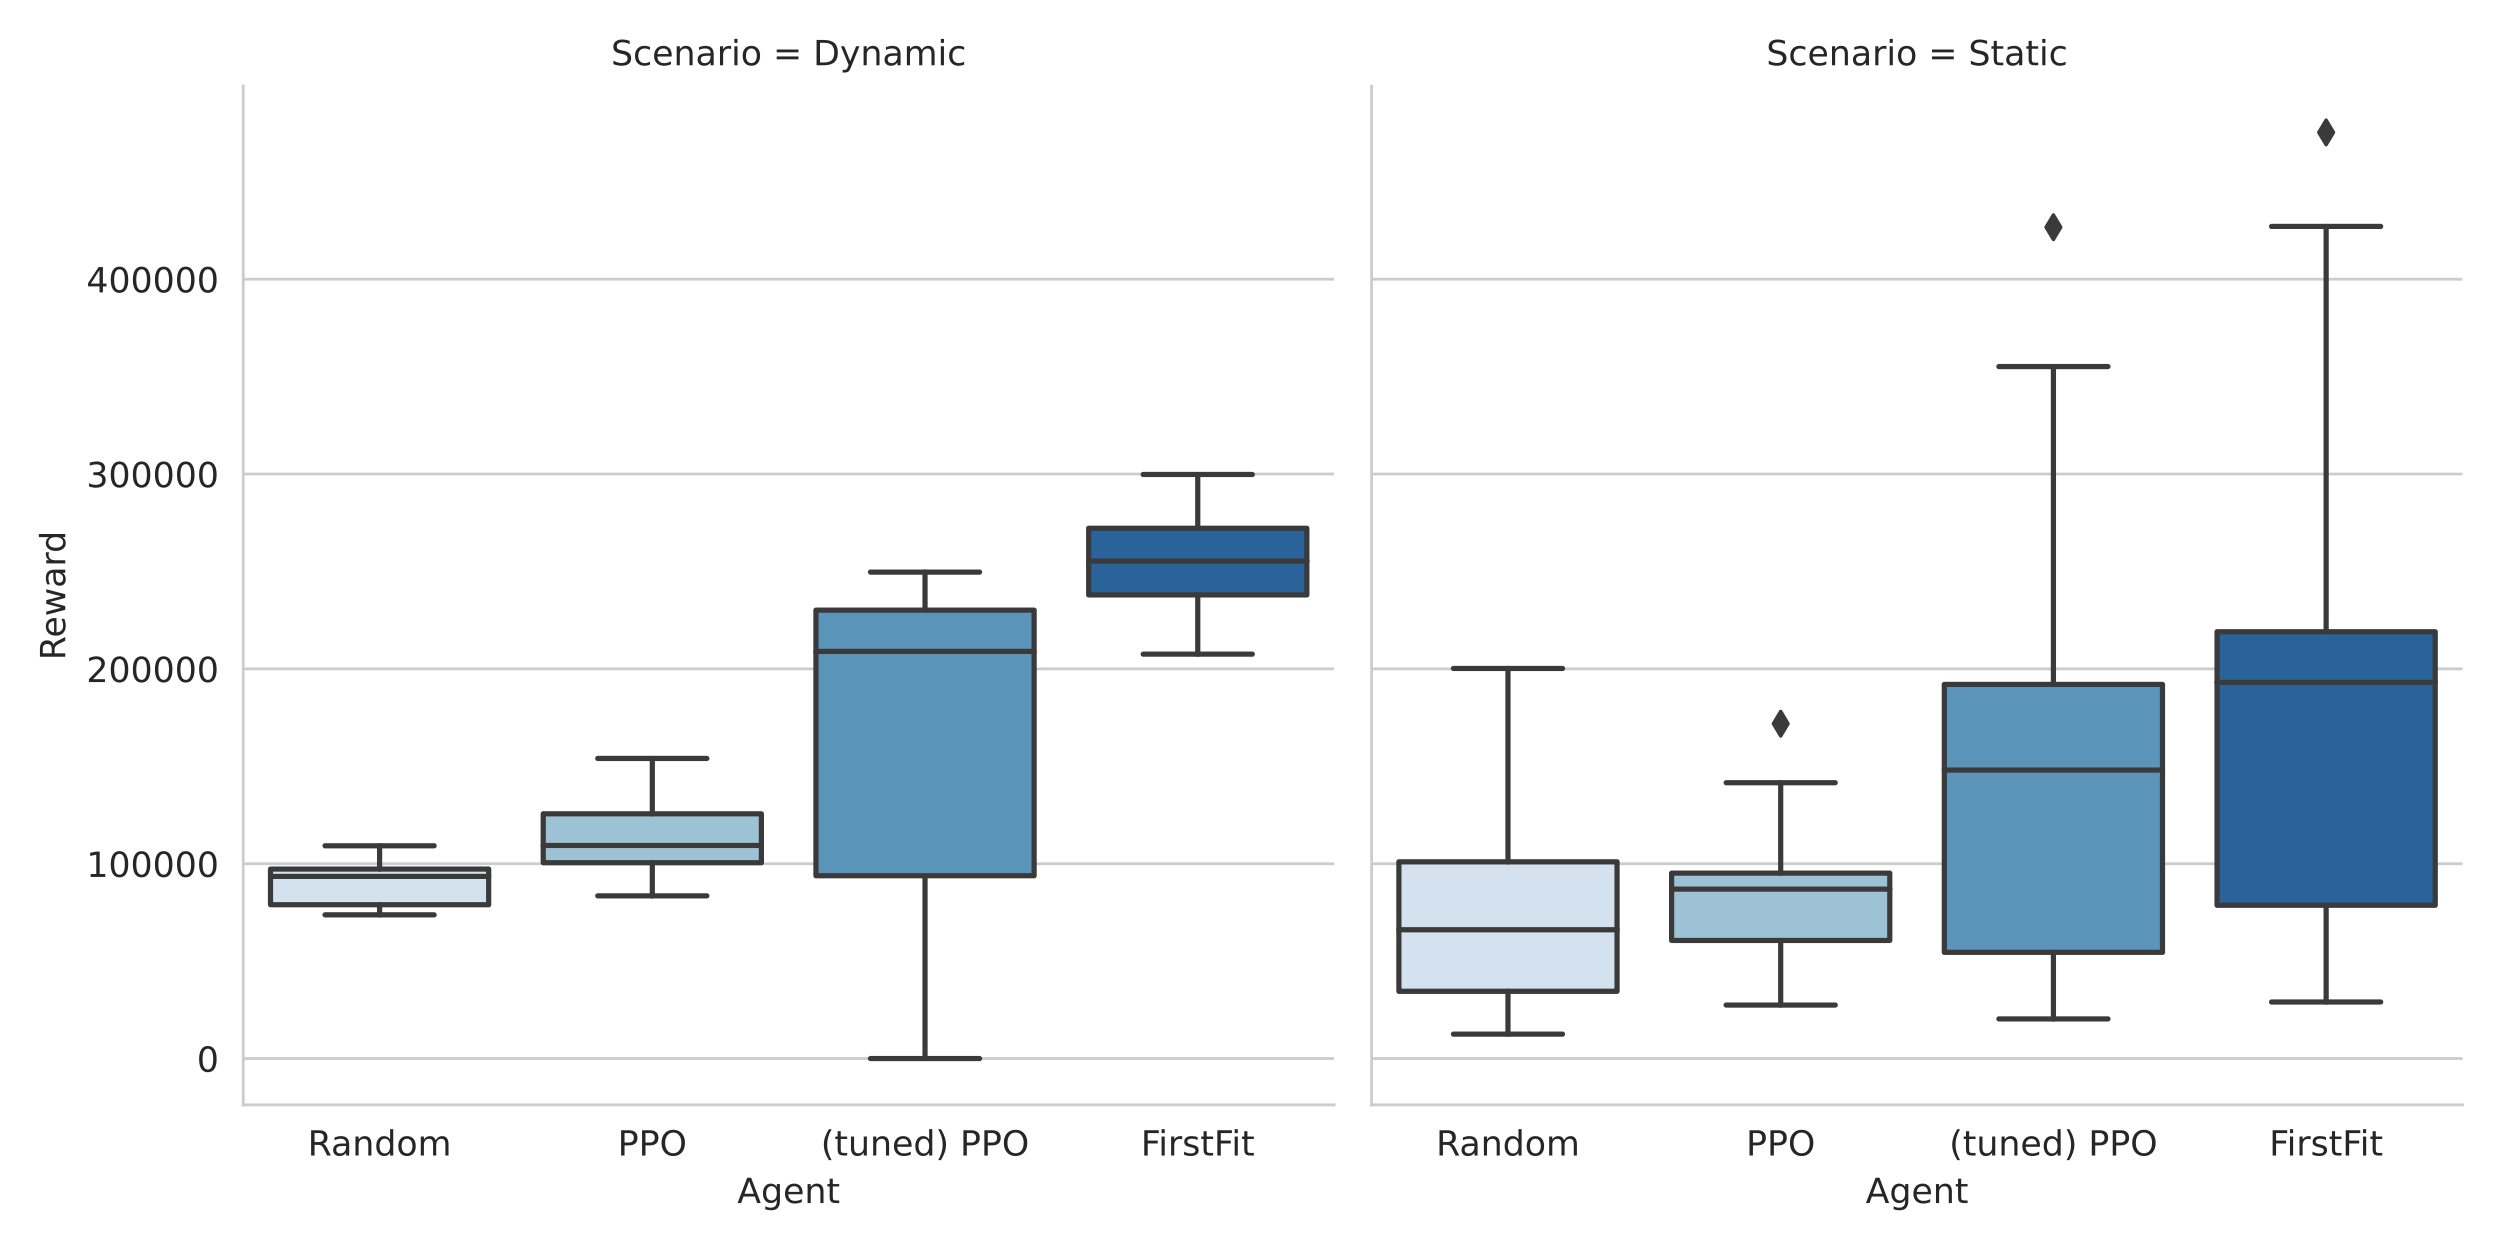 <?xml version="1.0" encoding="utf-8" standalone="no"?>
<!DOCTYPE svg PUBLIC "-//W3C//DTD SVG 1.1//EN"
  "http://www.w3.org/Graphics/SVG/1.1/DTD/svg11.dtd">
<!-- Created with matplotlib (https://matplotlib.org/) -->
<svg height="360pt" version="1.1" viewBox="0 0 720 360" width="720pt" xmlns="http://www.w3.org/2000/svg" xmlns:xlink="http://www.w3.org/1999/xlink">
 <defs>
  <style type="text/css">
*{stroke-linecap:butt;stroke-linejoin:round;}
  </style>
 </defs>
 <g id="figure_1">
  <g id="patch_1">
   <path d="M 0 360 
L 720 360 
L 720 0 
L 0 0 
z
" style="fill:#ffffff;"/>
  </g>
  <g id="axes_1">
   <g id="patch_2">
    <path d="M 70.05 318.2 
L 384.225 318.2 
L 384.225 24.8 
L 70.05 24.8 
z
" style="fill:#ffffff;"/>
   </g>
   <g id="matplotlib.axis_1">
    <g id="xtick_1">
     <g id="text_1">
      <!-- Random -->
      <defs>
       <path d="M 44.391 34.188 
Q 47.562 33.109 50.562 29.594 
Q 53.562 26.078 56.594 19.922 
L 66.609 0 
L 56 0 
L 46.688 18.703 
Q 43.062 26.031 39.672 28.422 
Q 36.281 30.812 30.422 30.812 
L 19.672 30.812 
L 19.672 0 
L 9.812 0 
L 9.812 72.906 
L 32.078 72.906 
Q 44.578 72.906 50.734 67.672 
Q 56.891 62.453 56.891 51.906 
Q 56.891 45.016 53.688 40.469 
Q 50.484 35.938 44.391 34.188 
z
M 19.672 64.797 
L 19.672 38.922 
L 32.078 38.922 
Q 39.203 38.922 42.844 42.219 
Q 46.484 45.516 46.484 51.906 
Q 46.484 58.297 42.844 61.547 
Q 39.203 64.797 32.078 64.797 
z
" id="DejaVuSans-82"/>
       <path d="M 34.281 27.484 
Q 23.391 27.484 19.188 25 
Q 14.984 22.516 14.984 16.5 
Q 14.984 11.719 18.141 8.906 
Q 21.297 6.109 26.703 6.109 
Q 34.188 6.109 38.703 11.406 
Q 43.219 16.703 43.219 25.484 
L 43.219 27.484 
z
M 52.203 31.203 
L 52.203 0 
L 43.219 0 
L 43.219 8.297 
Q 40.141 3.328 35.547 0.953 
Q 30.953 -1.422 24.312 -1.422 
Q 15.922 -1.422 10.953 3.297 
Q 6 8.016 6 15.922 
Q 6 25.141 12.172 29.828 
Q 18.359 34.516 30.609 34.516 
L 43.219 34.516 
L 43.219 35.406 
Q 43.219 41.609 39.141 45 
Q 35.062 48.391 27.688 48.391 
Q 23 48.391 18.547 47.266 
Q 14.109 46.141 10.016 43.891 
L 10.016 52.203 
Q 14.938 54.109 19.578 55.047 
Q 24.219 56 28.609 56 
Q 40.484 56 46.344 49.844 
Q 52.203 43.703 52.203 31.203 
z
" id="DejaVuSans-97"/>
       <path d="M 54.891 33.016 
L 54.891 0 
L 45.906 0 
L 45.906 32.719 
Q 45.906 40.484 42.875 44.328 
Q 39.844 48.188 33.797 48.188 
Q 26.516 48.188 22.312 43.547 
Q 18.109 38.922 18.109 30.906 
L 18.109 0 
L 9.078 0 
L 9.078 54.688 
L 18.109 54.688 
L 18.109 46.188 
Q 21.344 51.125 25.703 53.562 
Q 30.078 56 35.797 56 
Q 45.219 56 50.047 50.172 
Q 54.891 44.344 54.891 33.016 
z
" id="DejaVuSans-110"/>
       <path d="M 45.406 46.391 
L 45.406 75.984 
L 54.391 75.984 
L 54.391 0 
L 45.406 0 
L 45.406 8.203 
Q 42.578 3.328 38.25 0.953 
Q 33.938 -1.422 27.875 -1.422 
Q 17.969 -1.422 11.734 6.484 
Q 5.516 14.406 5.516 27.297 
Q 5.516 40.188 11.734 48.094 
Q 17.969 56 27.875 56 
Q 33.938 56 38.25 53.625 
Q 42.578 51.266 45.406 46.391 
z
M 14.797 27.297 
Q 14.797 17.391 18.875 11.75 
Q 22.953 6.109 30.078 6.109 
Q 37.203 6.109 41.297 11.75 
Q 45.406 17.391 45.406 27.297 
Q 45.406 37.203 41.297 42.844 
Q 37.203 48.484 30.078 48.484 
Q 22.953 48.484 18.875 42.844 
Q 14.797 37.203 14.797 27.297 
z
" id="DejaVuSans-100"/>
       <path d="M 30.609 48.391 
Q 23.391 48.391 19.188 42.75 
Q 14.984 37.109 14.984 27.297 
Q 14.984 17.484 19.156 11.844 
Q 23.344 6.203 30.609 6.203 
Q 37.797 6.203 41.984 11.859 
Q 46.188 17.531 46.188 27.297 
Q 46.188 37.016 41.984 42.703 
Q 37.797 48.391 30.609 48.391 
z
M 30.609 56 
Q 42.328 56 49.016 48.375 
Q 55.719 40.766 55.719 27.297 
Q 55.719 13.875 49.016 6.219 
Q 42.328 -1.422 30.609 -1.422 
Q 18.844 -1.422 12.172 6.219 
Q 5.516 13.875 5.516 27.297 
Q 5.516 40.766 12.172 48.375 
Q 18.844 56 30.609 56 
z
" id="DejaVuSans-111"/>
       <path d="M 52 44.188 
Q 55.375 50.25 60.062 53.125 
Q 64.75 56 71.094 56 
Q 79.641 56 84.281 50.016 
Q 88.922 44.047 88.922 33.016 
L 88.922 0 
L 79.891 0 
L 79.891 32.719 
Q 79.891 40.578 77.094 44.375 
Q 74.312 48.188 68.609 48.188 
Q 61.625 48.188 57.562 43.547 
Q 53.516 38.922 53.516 30.906 
L 53.516 0 
L 44.484 0 
L 44.484 32.719 
Q 44.484 40.625 41.703 44.406 
Q 38.922 48.188 33.109 48.188 
Q 26.219 48.188 22.156 43.531 
Q 18.109 38.875 18.109 30.906 
L 18.109 0 
L 9.078 0 
L 9.078 54.688 
L 18.109 54.688 
L 18.109 46.188 
Q 21.188 51.219 25.484 53.609 
Q 29.781 56 35.688 56 
Q 41.656 56 45.828 52.969 
Q 50 49.953 52 44.188 
z
" id="DejaVuSans-109"/>
      </defs>
      <g style="fill:#262626;" transform="translate(88.623 332.798)scale(0.1 -0.1)">
       <use xlink:href="#DejaVuSans-82"/>
       <use x="67.232" xlink:href="#DejaVuSans-97"/>
       <use x="128.512" xlink:href="#DejaVuSans-110"/>
       <use x="191.891" xlink:href="#DejaVuSans-100"/>
       <use x="255.367" xlink:href="#DejaVuSans-111"/>
       <use x="316.549" xlink:href="#DejaVuSans-109"/>
      </g>
     </g>
    </g>
    <g id="xtick_2">
     <g id="text_2">
      <!-- PPO -->
      <defs>
       <path d="M 19.672 64.797 
L 19.672 37.406 
L 32.078 37.406 
Q 38.969 37.406 42.719 40.969 
Q 46.484 44.531 46.484 51.125 
Q 46.484 57.672 42.719 61.234 
Q 38.969 64.797 32.078 64.797 
z
M 9.812 72.906 
L 32.078 72.906 
Q 44.344 72.906 50.609 67.359 
Q 56.891 61.812 56.891 51.125 
Q 56.891 40.328 50.609 34.812 
Q 44.344 29.297 32.078 29.297 
L 19.672 29.297 
L 19.672 0 
L 9.812 0 
z
" id="DejaVuSans-80"/>
       <path d="M 39.406 66.219 
Q 28.656 66.219 22.328 58.203 
Q 16.016 50.203 16.016 36.375 
Q 16.016 22.609 22.328 14.594 
Q 28.656 6.594 39.406 6.594 
Q 50.141 6.594 56.422 14.594 
Q 62.703 22.609 62.703 36.375 
Q 62.703 50.203 56.422 58.203 
Q 50.141 66.219 39.406 66.219 
z
M 39.406 74.219 
Q 54.734 74.219 63.906 63.938 
Q 73.094 53.656 73.094 36.375 
Q 73.094 19.141 63.906 8.859 
Q 54.734 -1.422 39.406 -1.422 
Q 24.031 -1.422 14.812 8.828 
Q 5.609 19.094 5.609 36.375 
Q 5.609 53.656 14.812 63.938 
Q 24.031 74.219 39.406 74.219 
z
" id="DejaVuSans-79"/>
      </defs>
      <g style="fill:#262626;" transform="translate(177.9 332.798)scale(0.1 -0.1)">
       <use xlink:href="#DejaVuSans-80"/>
       <use x="60.303" xlink:href="#DejaVuSans-80"/>
       <use x="120.605" xlink:href="#DejaVuSans-79"/>
      </g>
     </g>
    </g>
    <g id="xtick_3">
     <g id="text_3">
      <!-- (tuned) PPO -->
      <defs>
       <path d="M 31 75.875 
Q 24.469 64.656 21.281 53.656 
Q 18.109 42.672 18.109 31.391 
Q 18.109 20.125 21.312 9.062 
Q 24.516 -2 31 -13.188 
L 23.188 -13.188 
Q 15.875 -1.703 12.234 9.375 
Q 8.594 20.453 8.594 31.391 
Q 8.594 42.281 12.203 53.312 
Q 15.828 64.359 23.188 75.875 
z
" id="DejaVuSans-40"/>
       <path d="M 18.312 70.219 
L 18.312 54.688 
L 36.812 54.688 
L 36.812 47.703 
L 18.312 47.703 
L 18.312 18.016 
Q 18.312 11.328 20.141 9.422 
Q 21.969 7.516 27.594 7.516 
L 36.812 7.516 
L 36.812 0 
L 27.594 0 
Q 17.188 0 13.234 3.875 
Q 9.281 7.766 9.281 18.016 
L 9.281 47.703 
L 2.688 47.703 
L 2.688 54.688 
L 9.281 54.688 
L 9.281 70.219 
z
" id="DejaVuSans-116"/>
       <path d="M 8.5 21.578 
L 8.5 54.688 
L 17.484 54.688 
L 17.484 21.922 
Q 17.484 14.156 20.5 10.266 
Q 23.531 6.391 29.594 6.391 
Q 36.859 6.391 41.078 11.031 
Q 45.312 15.672 45.312 23.688 
L 45.312 54.688 
L 54.297 54.688 
L 54.297 0 
L 45.312 0 
L 45.312 8.406 
Q 42.047 3.422 37.719 1 
Q 33.406 -1.422 27.688 -1.422 
Q 18.266 -1.422 13.375 4.438 
Q 8.5 10.297 8.5 21.578 
z
M 31.109 56 
z
" id="DejaVuSans-117"/>
       <path d="M 56.203 29.594 
L 56.203 25.203 
L 14.891 25.203 
Q 15.484 15.922 20.484 11.062 
Q 25.484 6.203 34.422 6.203 
Q 39.594 6.203 44.453 7.469 
Q 49.312 8.734 54.109 11.281 
L 54.109 2.781 
Q 49.266 0.734 44.188 -0.344 
Q 39.109 -1.422 33.891 -1.422 
Q 20.797 -1.422 13.156 6.188 
Q 5.516 13.812 5.516 26.812 
Q 5.516 40.234 12.766 48.109 
Q 20.016 56 32.328 56 
Q 43.359 56 49.781 48.891 
Q 56.203 41.797 56.203 29.594 
z
M 47.219 32.234 
Q 47.125 39.594 43.094 43.984 
Q 39.062 48.391 32.422 48.391 
Q 24.906 48.391 20.391 44.141 
Q 15.875 39.891 15.188 32.172 
z
" id="DejaVuSans-101"/>
       <path d="M 8.016 75.875 
L 15.828 75.875 
Q 23.141 64.359 26.781 53.312 
Q 30.422 42.281 30.422 31.391 
Q 30.422 20.453 26.781 9.375 
Q 23.141 -1.703 15.828 -13.188 
L 8.016 -13.188 
Q 14.5 -2 17.703 9.062 
Q 20.906 20.125 20.906 31.391 
Q 20.906 42.672 17.703 53.656 
Q 14.5 64.656 8.016 75.875 
z
" id="DejaVuSans-41"/>
       <path id="DejaVuSans-32"/>
      </defs>
      <g style="fill:#262626;" transform="translate(236.405 332.798)scale(0.1 -0.1)">
       <use xlink:href="#DejaVuSans-40"/>
       <use x="39.014" xlink:href="#DejaVuSans-116"/>
       <use x="78.223" xlink:href="#DejaVuSans-117"/>
       <use x="141.602" xlink:href="#DejaVuSans-110"/>
       <use x="204.98" xlink:href="#DejaVuSans-101"/>
       <use x="266.504" xlink:href="#DejaVuSans-100"/>
       <use x="329.98" xlink:href="#DejaVuSans-41"/>
       <use x="368.994" xlink:href="#DejaVuSans-32"/>
       <use x="400.781" xlink:href="#DejaVuSans-80"/>
       <use x="461.084" xlink:href="#DejaVuSans-80"/>
       <use x="521.387" xlink:href="#DejaVuSans-79"/>
      </g>
     </g>
    </g>
    <g id="xtick_4">
     <g id="text_4">
      <!-- FirstFit -->
      <defs>
       <path d="M 9.812 72.906 
L 51.703 72.906 
L 51.703 64.594 
L 19.672 64.594 
L 19.672 43.109 
L 48.578 43.109 
L 48.578 34.812 
L 19.672 34.812 
L 19.672 0 
L 9.812 0 
z
" id="DejaVuSans-70"/>
       <path d="M 9.422 54.688 
L 18.406 54.688 
L 18.406 0 
L 9.422 0 
z
M 9.422 75.984 
L 18.406 75.984 
L 18.406 64.594 
L 9.422 64.594 
z
" id="DejaVuSans-105"/>
       <path d="M 41.109 46.297 
Q 39.594 47.172 37.812 47.578 
Q 36.031 48 33.891 48 
Q 26.266 48 22.188 43.047 
Q 18.109 38.094 18.109 28.812 
L 18.109 0 
L 9.078 0 
L 9.078 54.688 
L 18.109 54.688 
L 18.109 46.188 
Q 20.953 51.172 25.484 53.578 
Q 30.031 56 36.531 56 
Q 37.453 56 38.578 55.875 
Q 39.703 55.766 41.062 55.516 
z
" id="DejaVuSans-114"/>
       <path d="M 44.281 53.078 
L 44.281 44.578 
Q 40.484 46.531 36.375 47.5 
Q 32.281 48.484 27.875 48.484 
Q 21.188 48.484 17.844 46.438 
Q 14.5 44.391 14.5 40.281 
Q 14.5 37.156 16.891 35.375 
Q 19.281 33.594 26.516 31.984 
L 29.594 31.297 
Q 39.156 29.25 43.188 25.516 
Q 47.219 21.781 47.219 15.094 
Q 47.219 7.469 41.188 3.016 
Q 35.156 -1.422 24.609 -1.422 
Q 20.219 -1.422 15.453 -0.562 
Q 10.688 0.297 5.422 2 
L 5.422 11.281 
Q 10.406 8.688 15.234 7.391 
Q 20.062 6.109 24.812 6.109 
Q 31.156 6.109 34.562 8.281 
Q 37.984 10.453 37.984 14.406 
Q 37.984 18.062 35.516 20.016 
Q 33.062 21.969 24.703 23.781 
L 21.578 24.516 
Q 13.234 26.266 9.516 29.906 
Q 5.812 33.547 5.812 39.891 
Q 5.812 47.609 11.281 51.797 
Q 16.75 56 26.812 56 
Q 31.781 56 36.172 55.266 
Q 40.578 54.547 44.281 53.078 
z
" id="DejaVuSans-115"/>
      </defs>
      <g style="fill:#262626;" transform="translate(328.568 332.798)scale(0.1 -0.1)">
       <use xlink:href="#DejaVuSans-70"/>
       <use x="50.27" xlink:href="#DejaVuSans-105"/>
       <use x="78.053" xlink:href="#DejaVuSans-114"/>
       <use x="119.166" xlink:href="#DejaVuSans-115"/>
       <use x="171.266" xlink:href="#DejaVuSans-116"/>
       <use x="210.475" xlink:href="#DejaVuSans-70"/>
       <use x="260.744" xlink:href="#DejaVuSans-105"/>
       <use x="288.527" xlink:href="#DejaVuSans-116"/>
      </g>
     </g>
    </g>
    <g id="text_5">
     <!-- Agent -->
     <defs>
      <path d="M 34.188 63.188 
L 20.797 26.906 
L 47.609 26.906 
z
M 28.609 72.906 
L 39.797 72.906 
L 67.578 0 
L 57.328 0 
L 50.688 18.703 
L 17.828 18.703 
L 11.188 0 
L 0.781 0 
z
" id="DejaVuSans-65"/>
      <path d="M 45.406 27.984 
Q 45.406 37.75 41.375 43.109 
Q 37.359 48.484 30.078 48.484 
Q 22.859 48.484 18.828 43.109 
Q 14.797 37.75 14.797 27.984 
Q 14.797 18.266 18.828 12.891 
Q 22.859 7.516 30.078 7.516 
Q 37.359 7.516 41.375 12.891 
Q 45.406 18.266 45.406 27.984 
z
M 54.391 6.781 
Q 54.391 -7.172 48.188 -13.984 
Q 42 -20.797 29.203 -20.797 
Q 24.469 -20.797 20.266 -20.094 
Q 16.062 -19.391 12.109 -17.922 
L 12.109 -9.188 
Q 16.062 -11.328 19.922 -12.344 
Q 23.781 -13.375 27.781 -13.375 
Q 36.625 -13.375 41.016 -8.766 
Q 45.406 -4.156 45.406 5.172 
L 45.406 9.625 
Q 42.625 4.781 38.281 2.391 
Q 33.938 0 27.875 0 
Q 17.828 0 11.672 7.656 
Q 5.516 15.328 5.516 27.984 
Q 5.516 40.672 11.672 48.328 
Q 17.828 56 27.875 56 
Q 33.938 56 38.281 53.609 
Q 42.625 51.219 45.406 46.391 
L 45.406 54.688 
L 54.391 54.688 
z
" id="DejaVuSans-103"/>
     </defs>
     <g style="fill:#262626;" transform="translate(212.338 346.477)scale(0.1 -0.1)">
      <use xlink:href="#DejaVuSans-65"/>
      <use x="68.408" xlink:href="#DejaVuSans-103"/>
      <use x="131.885" xlink:href="#DejaVuSans-101"/>
      <use x="193.408" xlink:href="#DejaVuSans-110"/>
      <use x="256.787" xlink:href="#DejaVuSans-116"/>
     </g>
    </g>
   </g>
   <g id="matplotlib.axis_2">
    <g id="ytick_1">
     <g id="line2d_1">
      <path clip-path="url(#p3a32cce5c1)" d="M 70.05 304.864 
L 384.225 304.864 
" style="fill:none;stroke:#cccccc;stroke-linecap:round;stroke-width:0.8;"/>
     </g>
     <g id="text_6">
      <!-- 0 -->
      <defs>
       <path d="M 31.781 66.406 
Q 24.172 66.406 20.328 58.906 
Q 16.5 51.422 16.5 36.375 
Q 16.5 21.391 20.328 13.891 
Q 24.172 6.391 31.781 6.391 
Q 39.453 6.391 43.281 13.891 
Q 47.125 21.391 47.125 36.375 
Q 47.125 51.422 43.281 58.906 
Q 39.453 66.406 31.781 66.406 
z
M 31.781 74.219 
Q 44.047 74.219 50.516 64.516 
Q 56.984 54.828 56.984 36.375 
Q 56.984 17.969 50.516 8.266 
Q 44.047 -1.422 31.781 -1.422 
Q 19.531 -1.422 13.062 8.266 
Q 6.594 17.969 6.594 36.375 
Q 6.594 54.828 13.062 64.516 
Q 19.531 74.219 31.781 74.219 
z
" id="DejaVuSans-48"/>
      </defs>
      <g style="fill:#262626;" transform="translate(56.688 308.663)scale(0.1 -0.1)">
       <use xlink:href="#DejaVuSans-48"/>
      </g>
     </g>
    </g>
    <g id="ytick_2">
     <g id="line2d_2">
      <path clip-path="url(#p3a32cce5c1)" d="M 70.05 248.75 
L 384.225 248.75 
" style="fill:none;stroke:#cccccc;stroke-linecap:round;stroke-width:0.8;"/>
     </g>
     <g id="text_7">
      <!-- 100000 -->
      <defs>
       <path d="M 12.406 8.297 
L 28.516 8.297 
L 28.516 63.922 
L 10.984 60.406 
L 10.984 69.391 
L 28.422 72.906 
L 38.281 72.906 
L 38.281 8.297 
L 54.391 8.297 
L 54.391 0 
L 12.406 0 
z
" id="DejaVuSans-49"/>
      </defs>
      <g style="fill:#262626;" transform="translate(24.875 252.549)scale(0.1 -0.1)">
       <use xlink:href="#DejaVuSans-49"/>
       <use x="63.623" xlink:href="#DejaVuSans-48"/>
       <use x="127.246" xlink:href="#DejaVuSans-48"/>
       <use x="190.869" xlink:href="#DejaVuSans-48"/>
       <use x="254.492" xlink:href="#DejaVuSans-48"/>
       <use x="318.115" xlink:href="#DejaVuSans-48"/>
      </g>
     </g>
    </g>
    <g id="ytick_3">
     <g id="line2d_3">
      <path clip-path="url(#p3a32cce5c1)" d="M 70.05 192.636 
L 384.225 192.636 
" style="fill:none;stroke:#cccccc;stroke-linecap:round;stroke-width:0.8;"/>
     </g>
     <g id="text_8">
      <!-- 200000 -->
      <defs>
       <path d="M 19.188 8.297 
L 53.609 8.297 
L 53.609 0 
L 7.328 0 
L 7.328 8.297 
Q 12.938 14.109 22.625 23.891 
Q 32.328 33.688 34.812 36.531 
Q 39.547 41.844 41.422 45.531 
Q 43.312 49.219 43.312 52.781 
Q 43.312 58.594 39.234 62.25 
Q 35.156 65.922 28.609 65.922 
Q 23.969 65.922 18.812 64.312 
Q 13.672 62.703 7.812 59.422 
L 7.812 69.391 
Q 13.766 71.781 18.938 73 
Q 24.125 74.219 28.422 74.219 
Q 39.75 74.219 46.484 68.547 
Q 53.219 62.891 53.219 53.422 
Q 53.219 48.922 51.531 44.891 
Q 49.859 40.875 45.406 35.406 
Q 44.188 33.984 37.641 27.219 
Q 31.109 20.453 19.188 8.297 
z
" id="DejaVuSans-50"/>
      </defs>
      <g style="fill:#262626;" transform="translate(24.875 196.436)scale(0.1 -0.1)">
       <use xlink:href="#DejaVuSans-50"/>
       <use x="63.623" xlink:href="#DejaVuSans-48"/>
       <use x="127.246" xlink:href="#DejaVuSans-48"/>
       <use x="190.869" xlink:href="#DejaVuSans-48"/>
       <use x="254.492" xlink:href="#DejaVuSans-48"/>
       <use x="318.115" xlink:href="#DejaVuSans-48"/>
      </g>
     </g>
    </g>
    <g id="ytick_4">
     <g id="line2d_4">
      <path clip-path="url(#p3a32cce5c1)" d="M 70.05 136.523 
L 384.225 136.523 
" style="fill:none;stroke:#cccccc;stroke-linecap:round;stroke-width:0.8;"/>
     </g>
     <g id="text_9">
      <!-- 300000 -->
      <defs>
       <path d="M 40.578 39.312 
Q 47.656 37.797 51.625 33 
Q 55.609 28.219 55.609 21.188 
Q 55.609 10.406 48.188 4.484 
Q 40.766 -1.422 27.094 -1.422 
Q 22.516 -1.422 17.656 -0.516 
Q 12.797 0.391 7.625 2.203 
L 7.625 11.719 
Q 11.719 9.328 16.594 8.109 
Q 21.484 6.891 26.812 6.891 
Q 36.078 6.891 40.938 10.547 
Q 45.797 14.203 45.797 21.188 
Q 45.797 27.641 41.281 31.266 
Q 36.766 34.906 28.719 34.906 
L 20.219 34.906 
L 20.219 43.016 
L 29.109 43.016 
Q 36.375 43.016 40.234 45.922 
Q 44.094 48.828 44.094 54.297 
Q 44.094 59.906 40.109 62.906 
Q 36.141 65.922 28.719 65.922 
Q 24.656 65.922 20.016 65.031 
Q 15.375 64.156 9.812 62.312 
L 9.812 71.094 
Q 15.438 72.656 20.344 73.438 
Q 25.25 74.219 29.594 74.219 
Q 40.828 74.219 47.359 69.109 
Q 53.906 64.016 53.906 55.328 
Q 53.906 49.266 50.438 45.094 
Q 46.969 40.922 40.578 39.312 
z
" id="DejaVuSans-51"/>
      </defs>
      <g style="fill:#262626;" transform="translate(24.875 140.322)scale(0.1 -0.1)">
       <use xlink:href="#DejaVuSans-51"/>
       <use x="63.623" xlink:href="#DejaVuSans-48"/>
       <use x="127.246" xlink:href="#DejaVuSans-48"/>
       <use x="190.869" xlink:href="#DejaVuSans-48"/>
       <use x="254.492" xlink:href="#DejaVuSans-48"/>
       <use x="318.115" xlink:href="#DejaVuSans-48"/>
      </g>
     </g>
    </g>
    <g id="ytick_5">
     <g id="line2d_5">
      <path clip-path="url(#p3a32cce5c1)" d="M 70.05 80.409 
L 384.225 80.409 
" style="fill:none;stroke:#cccccc;stroke-linecap:round;stroke-width:0.8;"/>
     </g>
     <g id="text_10">
      <!-- 400000 -->
      <defs>
       <path d="M 37.797 64.312 
L 12.891 25.391 
L 37.797 25.391 
z
M 35.203 72.906 
L 47.609 72.906 
L 47.609 25.391 
L 58.016 25.391 
L 58.016 17.188 
L 47.609 17.188 
L 47.609 0 
L 37.797 0 
L 37.797 17.188 
L 4.891 17.188 
L 4.891 26.703 
z
" id="DejaVuSans-52"/>
      </defs>
      <g style="fill:#262626;" transform="translate(24.875 84.208)scale(0.1 -0.1)">
       <use xlink:href="#DejaVuSans-52"/>
       <use x="63.623" xlink:href="#DejaVuSans-48"/>
       <use x="127.246" xlink:href="#DejaVuSans-48"/>
       <use x="190.869" xlink:href="#DejaVuSans-48"/>
       <use x="254.492" xlink:href="#DejaVuSans-48"/>
       <use x="318.115" xlink:href="#DejaVuSans-48"/>
      </g>
     </g>
    </g>
    <g id="text_11">
     <!-- Reward -->
     <defs>
      <path d="M 4.203 54.688 
L 13.188 54.688 
L 24.422 12.016 
L 35.594 54.688 
L 46.188 54.688 
L 57.422 12.016 
L 68.609 54.688 
L 77.594 54.688 
L 63.281 0 
L 52.688 0 
L 40.922 44.828 
L 29.109 0 
L 18.5 0 
z
" id="DejaVuSans-119"/>
     </defs>
     <g style="fill:#262626;" transform="translate(18.795 190.121)rotate(-90)scale(0.1 -0.1)">
      <use xlink:href="#DejaVuSans-82"/>
      <use x="64.982" xlink:href="#DejaVuSans-101"/>
      <use x="126.506" xlink:href="#DejaVuSans-119"/>
      <use x="208.293" xlink:href="#DejaVuSans-97"/>
      <use x="269.572" xlink:href="#DejaVuSans-114"/>
      <use x="308.936" xlink:href="#DejaVuSans-100"/>
     </g>
    </g>
   </g>
   <g id="patch_3">
    <path clip-path="url(#p3a32cce5c1)" d="M 77.904 260.566 
L 140.739 260.566 
L 140.739 250.296 
L 77.904 250.296 
L 77.904 260.566 
z
" style="fill:#d4e1ee;stroke:#3a3a3a;stroke-linejoin:miter;stroke-width:1.5;"/>
   </g>
   <g id="patch_4">
    <path clip-path="url(#p3a32cce5c1)" d="M 156.448 248.469 
L 219.283 248.469 
L 219.283 234.378 
L 156.448 234.378 
L 156.448 248.469 
z
" style="fill:#9dc2d5;stroke:#3a3a3a;stroke-linejoin:miter;stroke-width:1.5;"/>
   </g>
   <g id="patch_5">
    <path clip-path="url(#p3a32cce5c1)" d="M 234.992 252.217 
L 297.827 252.217 
L 297.827 175.724 
L 234.992 175.724 
L 234.992 252.217 
z
" style="fill:#5a94b9;stroke:#3a3a3a;stroke-linejoin:miter;stroke-width:1.5;"/>
   </g>
   <g id="patch_6">
    <path clip-path="url(#p3a32cce5c1)" d="M 313.536 171.344 
L 376.371 171.344 
L 376.371 152.144 
L 313.536 152.144 
L 313.536 171.344 
z
" style="fill:#296399;stroke:#3a3a3a;stroke-linejoin:miter;stroke-width:1.5;"/>
   </g>
   <g id="line2d_6">
    <path clip-path="url(#p3a32cce5c1)" d="M 109.322 260.566 
L 109.322 263.472 
" style="fill:none;stroke:#3a3a3a;stroke-linecap:round;stroke-width:1.5;"/>
   </g>
   <g id="line2d_7">
    <path clip-path="url(#p3a32cce5c1)" d="M 109.322 250.296 
L 109.322 243.584 
" style="fill:none;stroke:#3a3a3a;stroke-linecap:round;stroke-width:1.5;"/>
   </g>
   <g id="line2d_8">
    <path clip-path="url(#p3a32cce5c1)" d="M 93.613 263.472 
L 125.031 263.472 
" style="fill:none;stroke:#3a3a3a;stroke-linecap:round;stroke-width:1.5;"/>
   </g>
   <g id="line2d_9">
    <path clip-path="url(#p3a32cce5c1)" d="M 93.613 243.584 
L 125.031 243.584 
" style="fill:none;stroke:#3a3a3a;stroke-linecap:round;stroke-width:1.5;"/>
   </g>
   <g id="line2d_10"/>
   <g id="line2d_11">
    <path clip-path="url(#p3a32cce5c1)" d="M 187.866 248.469 
L 187.866 258.01 
" style="fill:none;stroke:#3a3a3a;stroke-linecap:round;stroke-width:1.5;"/>
   </g>
   <g id="line2d_12">
    <path clip-path="url(#p3a32cce5c1)" d="M 187.866 234.378 
L 187.866 218.43 
" style="fill:none;stroke:#3a3a3a;stroke-linecap:round;stroke-width:1.5;"/>
   </g>
   <g id="line2d_13">
    <path clip-path="url(#p3a32cce5c1)" d="M 172.157 258.01 
L 203.574 258.01 
" style="fill:none;stroke:#3a3a3a;stroke-linecap:round;stroke-width:1.5;"/>
   </g>
   <g id="line2d_14">
    <path clip-path="url(#p3a32cce5c1)" d="M 172.157 218.43 
L 203.574 218.43 
" style="fill:none;stroke:#3a3a3a;stroke-linecap:round;stroke-width:1.5;"/>
   </g>
   <g id="line2d_15"/>
   <g id="line2d_16">
    <path clip-path="url(#p3a32cce5c1)" d="M 266.409 252.217 
L 266.409 304.864 
" style="fill:none;stroke:#3a3a3a;stroke-linecap:round;stroke-width:1.5;"/>
   </g>
   <g id="line2d_17">
    <path clip-path="url(#p3a32cce5c1)" d="M 266.409 175.724 
L 266.409 164.77 
" style="fill:none;stroke:#3a3a3a;stroke-linecap:round;stroke-width:1.5;"/>
   </g>
   <g id="line2d_18">
    <path clip-path="url(#p3a32cce5c1)" d="M 250.701 304.864 
L 282.118 304.864 
" style="fill:none;stroke:#3a3a3a;stroke-linecap:round;stroke-width:1.5;"/>
   </g>
   <g id="line2d_19">
    <path clip-path="url(#p3a32cce5c1)" d="M 250.701 164.77 
L 282.118 164.77 
" style="fill:none;stroke:#3a3a3a;stroke-linecap:round;stroke-width:1.5;"/>
   </g>
   <g id="line2d_20"/>
   <g id="line2d_21">
    <path clip-path="url(#p3a32cce5c1)" d="M 344.953 171.344 
L 344.953 188.397 
" style="fill:none;stroke:#3a3a3a;stroke-linecap:round;stroke-width:1.5;"/>
   </g>
   <g id="line2d_22">
    <path clip-path="url(#p3a32cce5c1)" d="M 344.953 152.144 
L 344.953 136.653 
" style="fill:none;stroke:#3a3a3a;stroke-linecap:round;stroke-width:1.5;"/>
   </g>
   <g id="line2d_23">
    <path clip-path="url(#p3a32cce5c1)" d="M 329.244 188.397 
L 360.662 188.397 
" style="fill:none;stroke:#3a3a3a;stroke-linecap:round;stroke-width:1.5;"/>
   </g>
   <g id="line2d_24">
    <path clip-path="url(#p3a32cce5c1)" d="M 329.244 136.653 
L 360.662 136.653 
" style="fill:none;stroke:#3a3a3a;stroke-linecap:round;stroke-width:1.5;"/>
   </g>
   <g id="line2d_25"/>
   <g id="line2d_26">
    <path clip-path="url(#p3a32cce5c1)" d="M 77.904 252.409 
L 140.739 252.409 
" style="fill:none;stroke:#3a3a3a;stroke-linecap:round;stroke-width:1.5;"/>
   </g>
   <g id="line2d_27">
    <path clip-path="url(#p3a32cce5c1)" d="M 156.448 243.501 
L 219.283 243.501 
" style="fill:none;stroke:#3a3a3a;stroke-linecap:round;stroke-width:1.5;"/>
   </g>
   <g id="line2d_28">
    <path clip-path="url(#p3a32cce5c1)" d="M 234.992 187.606 
L 297.827 187.606 
" style="fill:none;stroke:#3a3a3a;stroke-linecap:round;stroke-width:1.5;"/>
   </g>
   <g id="line2d_29">
    <path clip-path="url(#p3a32cce5c1)" d="M 313.536 161.588 
L 376.371 161.588 
" style="fill:none;stroke:#3a3a3a;stroke-linecap:round;stroke-width:1.5;"/>
   </g>
   <g id="patch_7">
    <path d="M 70.05 318.2 
L 70.05 24.8 
" style="fill:none;stroke:#cccccc;stroke-linecap:square;stroke-linejoin:miter;stroke-width:0.8;"/>
   </g>
   <g id="patch_8">
    <path d="M 70.05 318.2 
L 384.225 318.2 
" style="fill:none;stroke:#cccccc;stroke-linecap:square;stroke-linejoin:miter;stroke-width:0.8;"/>
   </g>
   <g id="text_12">
    <!-- Scenario = Dynamic -->
    <defs>
     <path d="M 53.516 70.516 
L 53.516 60.891 
Q 47.906 63.578 42.922 64.891 
Q 37.938 66.219 33.297 66.219 
Q 25.25 66.219 20.875 63.094 
Q 16.5 59.969 16.5 54.203 
Q 16.5 49.359 19.406 46.891 
Q 22.312 44.438 30.422 42.922 
L 36.375 41.703 
Q 47.406 39.594 52.656 34.297 
Q 57.906 29 57.906 20.125 
Q 57.906 9.516 50.797 4.047 
Q 43.703 -1.422 29.984 -1.422 
Q 24.812 -1.422 18.969 -0.25 
Q 13.141 0.922 6.891 3.219 
L 6.891 13.375 
Q 12.891 10.016 18.656 8.297 
Q 24.422 6.594 29.984 6.594 
Q 38.422 6.594 43.016 9.906 
Q 47.609 13.234 47.609 19.391 
Q 47.609 24.75 44.312 27.781 
Q 41.016 30.812 33.5 32.328 
L 27.484 33.5 
Q 16.453 35.688 11.516 40.375 
Q 6.594 45.062 6.594 53.422 
Q 6.594 63.094 13.406 68.656 
Q 20.219 74.219 32.172 74.219 
Q 37.312 74.219 42.625 73.281 
Q 47.953 72.359 53.516 70.516 
z
" id="DejaVuSans-83"/>
     <path d="M 48.781 52.594 
L 48.781 44.188 
Q 44.969 46.297 41.141 47.344 
Q 37.312 48.391 33.406 48.391 
Q 24.656 48.391 19.812 42.844 
Q 14.984 37.312 14.984 27.297 
Q 14.984 17.281 19.812 11.734 
Q 24.656 6.203 33.406 6.203 
Q 37.312 6.203 41.141 7.25 
Q 44.969 8.297 48.781 10.406 
L 48.781 2.094 
Q 45.016 0.344 40.984 -0.531 
Q 36.969 -1.422 32.422 -1.422 
Q 20.062 -1.422 12.781 6.344 
Q 5.516 14.109 5.516 27.297 
Q 5.516 40.672 12.859 48.328 
Q 20.219 56 33.016 56 
Q 37.156 56 41.109 55.141 
Q 45.062 54.297 48.781 52.594 
z
" id="DejaVuSans-99"/>
     <path d="M 10.594 45.406 
L 73.188 45.406 
L 73.188 37.203 
L 10.594 37.203 
z
M 10.594 25.484 
L 73.188 25.484 
L 73.188 17.188 
L 10.594 17.188 
z
" id="DejaVuSans-61"/>
     <path d="M 19.672 64.797 
L 19.672 8.109 
L 31.594 8.109 
Q 46.688 8.109 53.688 14.938 
Q 60.688 21.781 60.688 36.531 
Q 60.688 51.172 53.688 57.984 
Q 46.688 64.797 31.594 64.797 
z
M 9.812 72.906 
L 30.078 72.906 
Q 51.266 72.906 61.172 64.094 
Q 71.094 55.281 71.094 36.531 
Q 71.094 17.672 61.125 8.828 
Q 51.172 0 30.078 0 
L 9.812 0 
z
" id="DejaVuSans-68"/>
     <path d="M 32.172 -5.078 
Q 28.375 -14.844 24.75 -17.812 
Q 21.141 -20.797 15.094 -20.797 
L 7.906 -20.797 
L 7.906 -13.281 
L 13.188 -13.281 
Q 16.891 -13.281 18.938 -11.516 
Q 21 -9.766 23.484 -3.219 
L 25.094 0.875 
L 2.984 54.688 
L 12.5 54.688 
L 29.594 11.922 
L 46.688 54.688 
L 56.203 54.688 
z
" id="DejaVuSans-121"/>
    </defs>
    <g style="fill:#262626;" transform="translate(175.982 18.8)scale(0.1 -0.1)">
     <use xlink:href="#DejaVuSans-83"/>
     <use x="63.477" xlink:href="#DejaVuSans-99"/>
     <use x="118.457" xlink:href="#DejaVuSans-101"/>
     <use x="179.98" xlink:href="#DejaVuSans-110"/>
     <use x="243.359" xlink:href="#DejaVuSans-97"/>
     <use x="304.639" xlink:href="#DejaVuSans-114"/>
     <use x="345.752" xlink:href="#DejaVuSans-105"/>
     <use x="373.535" xlink:href="#DejaVuSans-111"/>
     <use x="434.717" xlink:href="#DejaVuSans-32"/>
     <use x="466.504" xlink:href="#DejaVuSans-61"/>
     <use x="550.293" xlink:href="#DejaVuSans-32"/>
     <use x="582.08" xlink:href="#DejaVuSans-68"/>
     <use x="659.082" xlink:href="#DejaVuSans-121"/>
     <use x="718.262" xlink:href="#DejaVuSans-110"/>
     <use x="781.641" xlink:href="#DejaVuSans-97"/>
     <use x="842.92" xlink:href="#DejaVuSans-109"/>
     <use x="940.332" xlink:href="#DejaVuSans-105"/>
     <use x="968.115" xlink:href="#DejaVuSans-99"/>
    </g>
   </g>
  </g>
  <g id="axes_2">
   <g id="patch_9">
    <path d="M 395.025 318.2 
L 709.2 318.2 
L 709.2 24.8 
L 395.025 24.8 
z
" style="fill:#ffffff;"/>
   </g>
   <g id="matplotlib.axis_3">
    <g id="xtick_5">
     <g id="text_13">
      <!-- Random -->
      <g style="fill:#262626;" transform="translate(413.598 332.798)scale(0.1 -0.1)">
       <use xlink:href="#DejaVuSans-82"/>
       <use x="67.232" xlink:href="#DejaVuSans-97"/>
       <use x="128.512" xlink:href="#DejaVuSans-110"/>
       <use x="191.891" xlink:href="#DejaVuSans-100"/>
       <use x="255.367" xlink:href="#DejaVuSans-111"/>
       <use x="316.549" xlink:href="#DejaVuSans-109"/>
      </g>
     </g>
    </g>
    <g id="xtick_6">
     <g id="text_14">
      <!-- PPO -->
      <g style="fill:#262626;" transform="translate(502.875 332.798)scale(0.1 -0.1)">
       <use xlink:href="#DejaVuSans-80"/>
       <use x="60.303" xlink:href="#DejaVuSans-80"/>
       <use x="120.605" xlink:href="#DejaVuSans-79"/>
      </g>
     </g>
    </g>
    <g id="xtick_7">
     <g id="text_15">
      <!-- (tuned) PPO -->
      <g style="fill:#262626;" transform="translate(561.38 332.798)scale(0.1 -0.1)">
       <use xlink:href="#DejaVuSans-40"/>
       <use x="39.014" xlink:href="#DejaVuSans-116"/>
       <use x="78.223" xlink:href="#DejaVuSans-117"/>
       <use x="141.602" xlink:href="#DejaVuSans-110"/>
       <use x="204.98" xlink:href="#DejaVuSans-101"/>
       <use x="266.504" xlink:href="#DejaVuSans-100"/>
       <use x="329.98" xlink:href="#DejaVuSans-41"/>
       <use x="368.994" xlink:href="#DejaVuSans-32"/>
       <use x="400.781" xlink:href="#DejaVuSans-80"/>
       <use x="461.084" xlink:href="#DejaVuSans-80"/>
       <use x="521.387" xlink:href="#DejaVuSans-79"/>
      </g>
     </g>
    </g>
    <g id="xtick_8">
     <g id="text_16">
      <!-- FirstFit -->
      <g style="fill:#262626;" transform="translate(653.543 332.798)scale(0.1 -0.1)">
       <use xlink:href="#DejaVuSans-70"/>
       <use x="50.27" xlink:href="#DejaVuSans-105"/>
       <use x="78.053" xlink:href="#DejaVuSans-114"/>
       <use x="119.166" xlink:href="#DejaVuSans-115"/>
       <use x="171.266" xlink:href="#DejaVuSans-116"/>
       <use x="210.475" xlink:href="#DejaVuSans-70"/>
       <use x="260.744" xlink:href="#DejaVuSans-105"/>
       <use x="288.527" xlink:href="#DejaVuSans-116"/>
      </g>
     </g>
    </g>
    <g id="text_17">
     <!-- Agent -->
     <g style="fill:#262626;" transform="translate(537.312 346.477)scale(0.1 -0.1)">
      <use xlink:href="#DejaVuSans-65"/>
      <use x="68.408" xlink:href="#DejaVuSans-103"/>
      <use x="131.885" xlink:href="#DejaVuSans-101"/>
      <use x="193.408" xlink:href="#DejaVuSans-110"/>
      <use x="256.787" xlink:href="#DejaVuSans-116"/>
     </g>
    </g>
   </g>
   <g id="matplotlib.axis_4">
    <g id="ytick_6">
     <g id="line2d_30">
      <path clip-path="url(#p8951f000ab)" d="M 395.025 304.864 
L 709.2 304.864 
" style="fill:none;stroke:#cccccc;stroke-linecap:round;stroke-width:0.8;"/>
     </g>
    </g>
    <g id="ytick_7">
     <g id="line2d_31">
      <path clip-path="url(#p8951f000ab)" d="M 395.025 248.75 
L 709.2 248.75 
" style="fill:none;stroke:#cccccc;stroke-linecap:round;stroke-width:0.8;"/>
     </g>
    </g>
    <g id="ytick_8">
     <g id="line2d_32">
      <path clip-path="url(#p8951f000ab)" d="M 395.025 192.636 
L 709.2 192.636 
" style="fill:none;stroke:#cccccc;stroke-linecap:round;stroke-width:0.8;"/>
     </g>
    </g>
    <g id="ytick_9">
     <g id="line2d_33">
      <path clip-path="url(#p8951f000ab)" d="M 395.025 136.523 
L 709.2 136.523 
" style="fill:none;stroke:#cccccc;stroke-linecap:round;stroke-width:0.8;"/>
     </g>
    </g>
    <g id="ytick_10">
     <g id="line2d_34">
      <path clip-path="url(#p8951f000ab)" d="M 395.025 80.409 
L 709.2 80.409 
" style="fill:none;stroke:#cccccc;stroke-linecap:round;stroke-width:0.8;"/>
     </g>
    </g>
   </g>
   <g id="patch_10">
    <path clip-path="url(#p8951f000ab)" d="M 402.879 285.496 
L 465.714 285.496 
L 465.714 248.206 
L 402.879 248.206 
L 402.879 285.496 
z
" style="fill:#d4e1ee;stroke:#3a3a3a;stroke-linejoin:miter;stroke-width:1.5;"/>
   </g>
   <g id="patch_11">
    <path clip-path="url(#p8951f000ab)" d="M 481.423 270.849 
L 544.258 270.849 
L 544.258 251.462 
L 481.423 251.462 
L 481.423 270.849 
z
" style="fill:#9dc2d5;stroke:#3a3a3a;stroke-linejoin:miter;stroke-width:1.5;"/>
   </g>
   <g id="patch_12">
    <path clip-path="url(#p8951f000ab)" d="M 559.967 274.28 
L 622.802 274.28 
L 622.802 197.115 
L 559.967 197.115 
L 559.967 274.28 
z
" style="fill:#5a94b9;stroke:#3a3a3a;stroke-linejoin:miter;stroke-width:1.5;"/>
   </g>
   <g id="patch_13">
    <path clip-path="url(#p8951f000ab)" d="M 638.511 260.714 
L 701.346 260.714 
L 701.346 181.945 
L 638.511 181.945 
L 638.511 260.714 
z
" style="fill:#296399;stroke:#3a3a3a;stroke-linejoin:miter;stroke-width:1.5;"/>
   </g>
   <g id="line2d_35">
    <path clip-path="url(#p8951f000ab)" d="M 434.297 285.496 
L 434.297 297.832 
" style="fill:none;stroke:#3a3a3a;stroke-linecap:round;stroke-width:1.5;"/>
   </g>
   <g id="line2d_36">
    <path clip-path="url(#p8951f000ab)" d="M 434.297 248.206 
L 434.297 192.513 
" style="fill:none;stroke:#3a3a3a;stroke-linecap:round;stroke-width:1.5;"/>
   </g>
   <g id="line2d_37">
    <path clip-path="url(#p8951f000ab)" d="M 418.588 297.832 
L 450.006 297.832 
" style="fill:none;stroke:#3a3a3a;stroke-linecap:round;stroke-width:1.5;"/>
   </g>
   <g id="line2d_38">
    <path clip-path="url(#p8951f000ab)" d="M 418.588 192.513 
L 450.006 192.513 
" style="fill:none;stroke:#3a3a3a;stroke-linecap:round;stroke-width:1.5;"/>
   </g>
   <g id="line2d_39"/>
   <g id="line2d_40">
    <path clip-path="url(#p8951f000ab)" d="M 512.841 270.849 
L 512.841 289.453 
" style="fill:none;stroke:#3a3a3a;stroke-linecap:round;stroke-width:1.5;"/>
   </g>
   <g id="line2d_41">
    <path clip-path="url(#p8951f000ab)" d="M 512.841 251.462 
L 512.841 225.431 
" style="fill:none;stroke:#3a3a3a;stroke-linecap:round;stroke-width:1.5;"/>
   </g>
   <g id="line2d_42">
    <path clip-path="url(#p8951f000ab)" d="M 497.132 289.453 
L 528.549 289.453 
" style="fill:none;stroke:#3a3a3a;stroke-linecap:round;stroke-width:1.5;"/>
   </g>
   <g id="line2d_43">
    <path clip-path="url(#p8951f000ab)" d="M 497.132 225.431 
L 528.549 225.431 
" style="fill:none;stroke:#3a3a3a;stroke-linecap:round;stroke-width:1.5;"/>
   </g>
   <g id="line2d_44">
    <defs>
     <path d="M -0 3.536 
L 2.121 0 
L -0 -3.536 
L -2.121 -0 
z
" id="me35897db2d" style="stroke:#3a3a3a;stroke-linejoin:miter;"/>
    </defs>
    <g clip-path="url(#p8951f000ab)">
     <use style="fill:#3a3a3a;stroke:#3a3a3a;stroke-linejoin:miter;" x="512.841" xlink:href="#me35897db2d" y="208.426"/>
    </g>
   </g>
   <g id="line2d_45">
    <path clip-path="url(#p8951f000ab)" d="M 591.384 274.28 
L 591.384 293.445 
" style="fill:none;stroke:#3a3a3a;stroke-linecap:round;stroke-width:1.5;"/>
   </g>
   <g id="line2d_46">
    <path clip-path="url(#p8951f000ab)" d="M 591.384 197.115 
L 591.384 105.572 
" style="fill:none;stroke:#3a3a3a;stroke-linecap:round;stroke-width:1.5;"/>
   </g>
   <g id="line2d_47">
    <path clip-path="url(#p8951f000ab)" d="M 575.676 293.445 
L 607.093 293.445 
" style="fill:none;stroke:#3a3a3a;stroke-linecap:round;stroke-width:1.5;"/>
   </g>
   <g id="line2d_48">
    <path clip-path="url(#p8951f000ab)" d="M 575.676 105.572 
L 607.093 105.572 
" style="fill:none;stroke:#3a3a3a;stroke-linecap:round;stroke-width:1.5;"/>
   </g>
   <g id="line2d_49">
    <g clip-path="url(#p8951f000ab)">
     <use style="fill:#3a3a3a;stroke:#3a3a3a;stroke-linejoin:miter;" x="591.384" xlink:href="#me35897db2d" y="65.441"/>
    </g>
   </g>
   <g id="line2d_50">
    <path clip-path="url(#p8951f000ab)" d="M 669.928 260.714 
L 669.928 288.577 
" style="fill:none;stroke:#3a3a3a;stroke-linecap:round;stroke-width:1.5;"/>
   </g>
   <g id="line2d_51">
    <path clip-path="url(#p8951f000ab)" d="M 669.928 181.945 
L 669.928 65.211 
" style="fill:none;stroke:#3a3a3a;stroke-linecap:round;stroke-width:1.5;"/>
   </g>
   <g id="line2d_52">
    <path clip-path="url(#p8951f000ab)" d="M 654.219 288.577 
L 685.637 288.577 
" style="fill:none;stroke:#3a3a3a;stroke-linecap:round;stroke-width:1.5;"/>
   </g>
   <g id="line2d_53">
    <path clip-path="url(#p8951f000ab)" d="M 654.219 65.211 
L 685.637 65.211 
" style="fill:none;stroke:#3a3a3a;stroke-linecap:round;stroke-width:1.5;"/>
   </g>
   <g id="line2d_54">
    <g clip-path="url(#p8951f000ab)">
     <use style="fill:#3a3a3a;stroke:#3a3a3a;stroke-linejoin:miter;" x="669.928" xlink:href="#me35897db2d" y="38.136"/>
    </g>
   </g>
   <g id="line2d_55">
    <path clip-path="url(#p8951f000ab)" d="M 402.879 267.774 
L 465.714 267.774 
" style="fill:none;stroke:#3a3a3a;stroke-linecap:round;stroke-width:1.5;"/>
   </g>
   <g id="line2d_56">
    <path clip-path="url(#p8951f000ab)" d="M 481.423 256.072 
L 544.258 256.072 
" style="fill:none;stroke:#3a3a3a;stroke-linecap:round;stroke-width:1.5;"/>
   </g>
   <g id="line2d_57">
    <path clip-path="url(#p8951f000ab)" d="M 559.967 221.774 
L 622.802 221.774 
" style="fill:none;stroke:#3a3a3a;stroke-linecap:round;stroke-width:1.5;"/>
   </g>
   <g id="line2d_58">
    <path clip-path="url(#p8951f000ab)" d="M 638.511 196.512 
L 701.346 196.512 
" style="fill:none;stroke:#3a3a3a;stroke-linecap:round;stroke-width:1.5;"/>
   </g>
   <g id="patch_14">
    <path d="M 395.025 318.2 
L 395.025 24.8 
" style="fill:none;stroke:#cccccc;stroke-linecap:square;stroke-linejoin:miter;stroke-width:0.8;"/>
   </g>
   <g id="patch_15">
    <path d="M 395.025 318.2 
L 709.2 318.2 
" style="fill:none;stroke:#cccccc;stroke-linecap:square;stroke-linejoin:miter;stroke-width:0.8;"/>
   </g>
   <g id="text_18">
    <!-- Scenario = Static -->
    <g style="fill:#262626;" transform="translate(508.711 18.8)scale(0.1 -0.1)">
     <use xlink:href="#DejaVuSans-83"/>
     <use x="63.477" xlink:href="#DejaVuSans-99"/>
     <use x="118.457" xlink:href="#DejaVuSans-101"/>
     <use x="179.98" xlink:href="#DejaVuSans-110"/>
     <use x="243.359" xlink:href="#DejaVuSans-97"/>
     <use x="304.639" xlink:href="#DejaVuSans-114"/>
     <use x="345.752" xlink:href="#DejaVuSans-105"/>
     <use x="373.535" xlink:href="#DejaVuSans-111"/>
     <use x="434.717" xlink:href="#DejaVuSans-32"/>
     <use x="466.504" xlink:href="#DejaVuSans-61"/>
     <use x="550.293" xlink:href="#DejaVuSans-32"/>
     <use x="582.08" xlink:href="#DejaVuSans-83"/>
     <use x="645.557" xlink:href="#DejaVuSans-116"/>
     <use x="684.766" xlink:href="#DejaVuSans-97"/>
     <use x="746.045" xlink:href="#DejaVuSans-116"/>
     <use x="785.254" xlink:href="#DejaVuSans-105"/>
     <use x="813.037" xlink:href="#DejaVuSans-99"/>
    </g>
   </g>
  </g>
 </g>
 <defs>
  <clipPath id="p3a32cce5c1">
   <rect height="293.4" width="314.175" x="70.05" y="24.8"/>
  </clipPath>
  <clipPath id="p8951f000ab">
   <rect height="293.4" width="314.175" x="395.025" y="24.8"/>
  </clipPath>
 </defs>
</svg>
